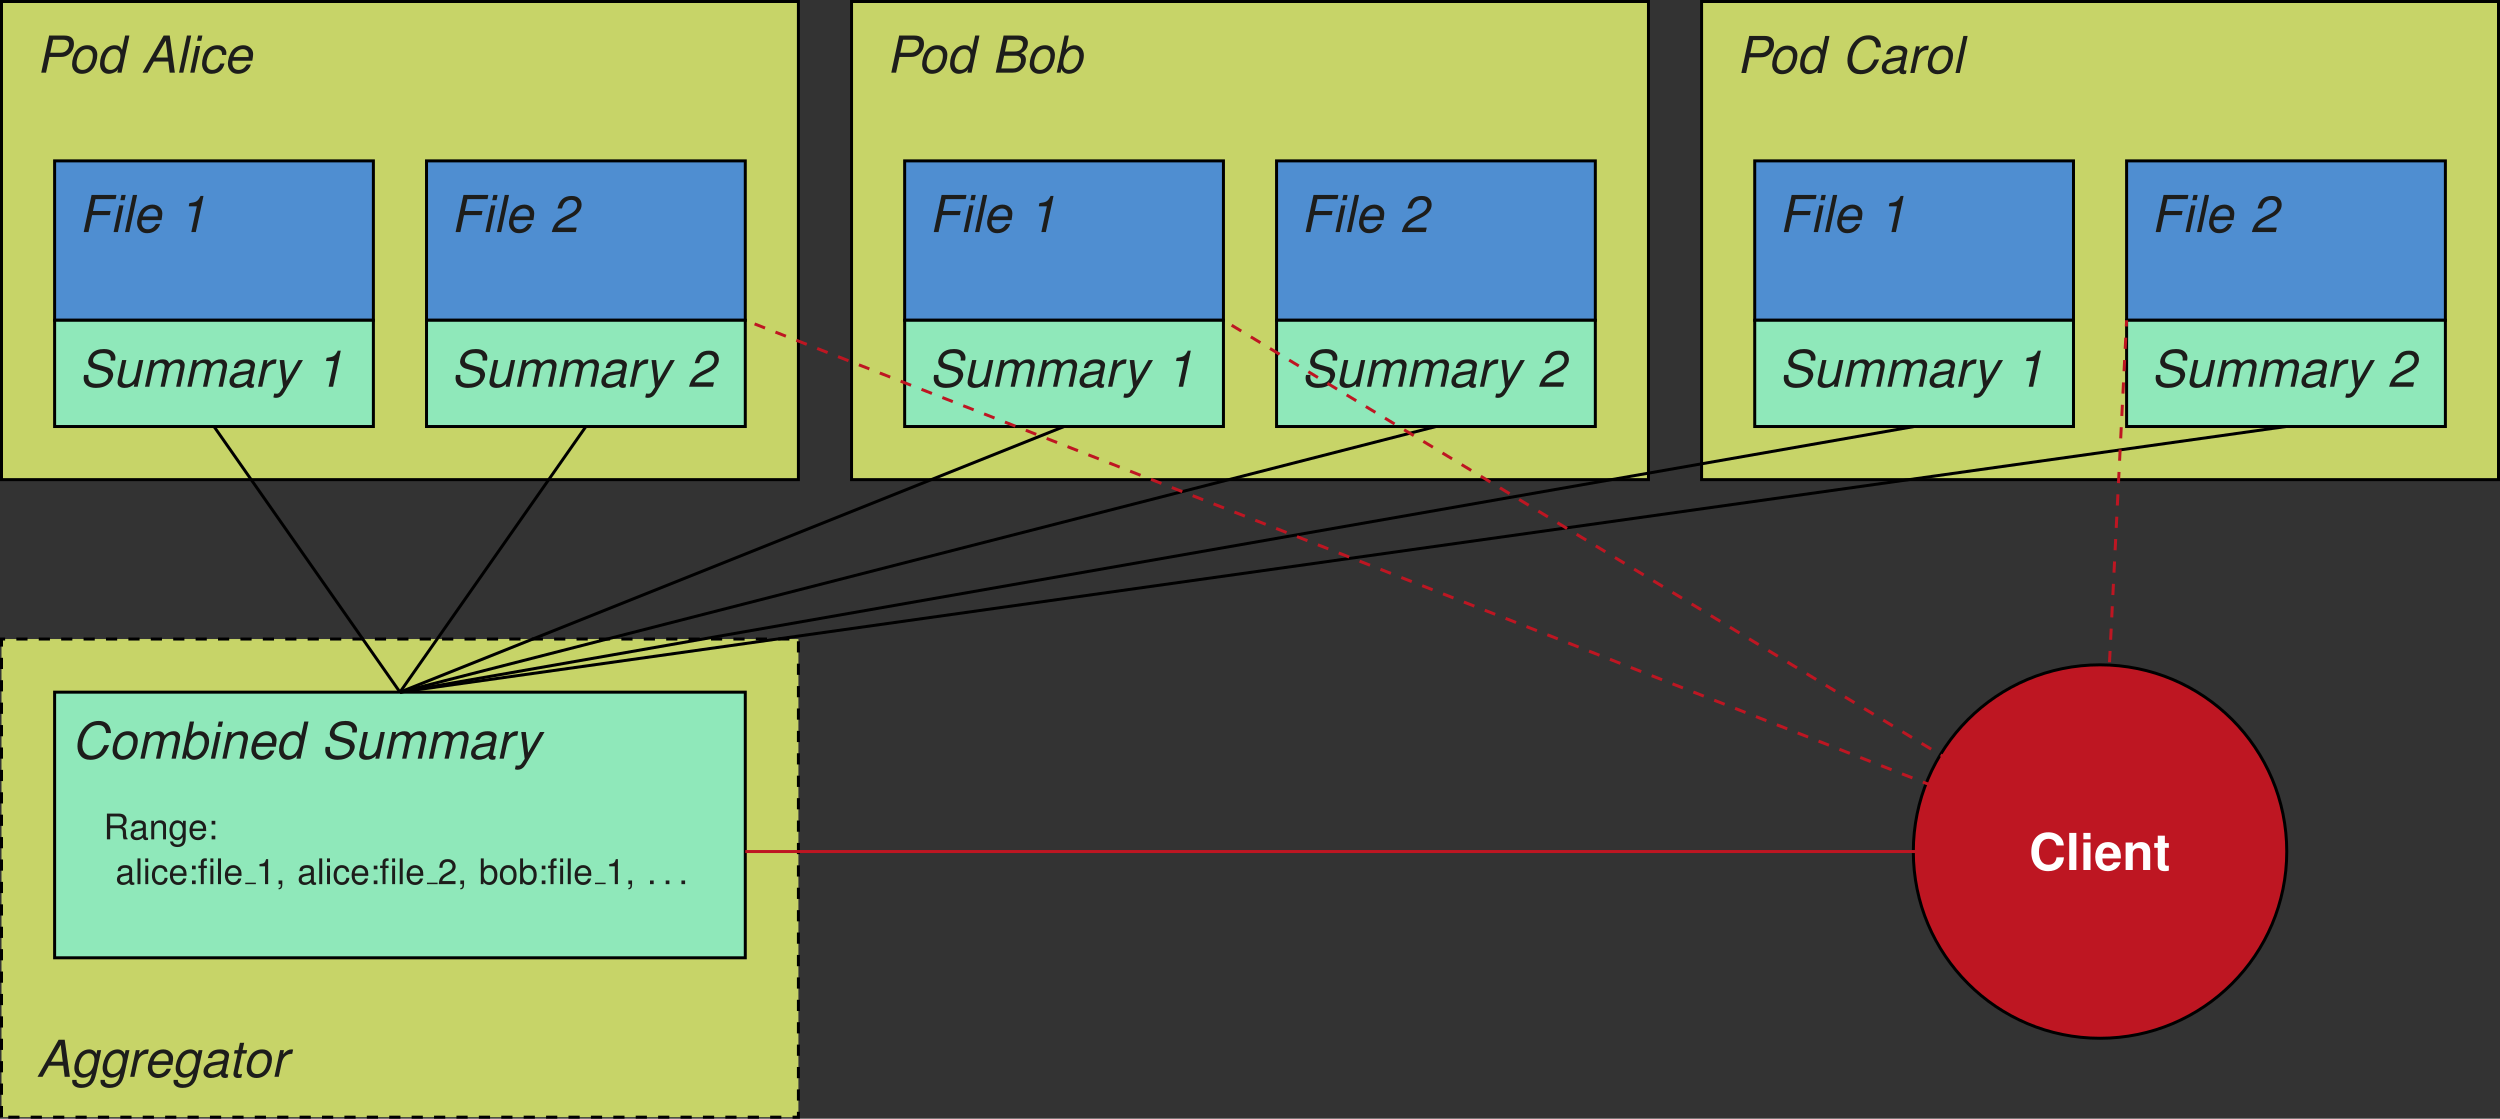 <?xml version='1.0'?>
<!-- This file was generated by dvisvgm 1.9.2 -->
<svg height='298.44pt' version='1.1' viewBox='-0.361 -15.31 666.948 298.44' width='666.948pt' xmlns='http://www.w3.org/2000/svg' xmlns:xlink='http://www.w3.org/1999/xlink'>
<rect x="-0.361" y="-15.31" width="666.948" height="298.44" fill="#333333" stroke="none"/>
<defs>
<path d='M9.26 -6.545C9.192 -7.4 9.016 -7.943 8.595 -8.5C7.834 -9.505 6.612 -10.061 5.132 -10.061C2.335 -10.061 0.597 -8.065 0.597 -4.861C0.597 -1.684 2.322 0.312 5.078 0.312C7.536 0.312 9.179 -1.113 9.301 -3.381H7.319C7.196 -2.118 6.395 -1.399 5.132 -1.399C3.557 -1.399 2.634 -2.675 2.634 -4.834C2.634 -7.02 3.598 -8.323 5.2 -8.323C5.906 -8.323 6.49 -8.079 6.87 -7.604C7.088 -7.332 7.196 -7.074 7.319 -6.545H9.26Z' id='g1-67'/>
<path d='M7.115 -3.069C7.128 -3.232 7.128 -3.299 7.128 -3.394C7.128 -4.128 7.02 -4.807 6.843 -5.323C6.354 -6.653 5.173 -7.454 3.693 -7.454C1.589 -7.454 0.299 -5.934 0.299 -3.476C0.299 -1.127 1.575 0.312 3.652 0.312C5.295 0.312 6.626 -0.625 7.047 -2.064H5.173C4.942 -1.48 4.413 -1.141 3.72 -1.141C3.177 -1.141 2.743 -1.371 2.471 -1.779C2.295 -2.05 2.227 -2.376 2.2 -3.069H7.115ZM2.227 -4.331C2.349 -5.445 2.824 -6.001 3.666 -6.001C4.141 -6.001 4.576 -5.771 4.847 -5.39C5.024 -5.119 5.105 -4.834 5.146 -4.331H2.227Z' id='g1-101'/>
<path d='M2.811 -7.332H0.91V0H2.811V-7.332ZM2.811 -9.898H0.91V-8.201H2.811V-9.898Z' id='g1-105'/>
<path d='M2.811 -9.898H0.91V0H2.811V-9.898Z' id='g1-108'/>
<path d='M0.855 -7.332V0H2.756V-4.399C2.756 -5.268 3.367 -5.839 4.291 -5.839C5.105 -5.839 5.513 -5.39 5.513 -4.521V0H7.414V-4.915C7.414 -6.531 6.517 -7.454 4.956 -7.454C3.965 -7.454 3.299 -7.088 2.756 -6.273V-7.332H0.855Z' id='g1-110'/>
<path d='M4.087 -7.183H3.028V-9.152H1.127V-7.183H0.19V-5.92H1.127V-1.412C1.127 -0.258 1.738 0.312 2.987 0.312C3.408 0.312 3.748 0.272 4.087 0.163V-1.168C3.897 -1.141 3.788 -1.127 3.652 -1.127C3.15 -1.127 3.028 -1.276 3.028 -1.928V-5.92H4.087V-7.183Z' id='g1-116'/>
<path d='M4.983 -6.857L3.517 0H4.712L6.762 -9.627H5.974C5.241 -8.16 4.956 -7.984 3.001 -7.712L2.824 -6.857H4.983Z' id='g3-49'/>
<path d='M7.115 -1.181H1.996C2.227 -1.847 2.974 -2.512 4.209 -3.123L5.73 -3.897C7.536 -4.807 8.418 -5.934 8.418 -7.291C8.418 -7.889 8.215 -8.459 7.848 -8.866C7.386 -9.382 6.735 -9.627 5.811 -9.627C3.72 -9.627 2.525 -8.581 1.996 -6.287H3.191C3.354 -6.898 3.517 -7.305 3.761 -7.644C4.182 -8.242 4.861 -8.581 5.648 -8.581C6.599 -8.581 7.223 -7.997 7.223 -7.128S6.572 -5.445 5.445 -4.874L4.033 -4.168C1.684 -2.919 1.059 -2.186 0.462 0H6.857L7.115 -1.181Z' id='g3-50'/>
<path d='M7.115 -2.974L7.481 0H8.866L7.495 -9.898H5.866L0.231 0H1.575L3.245 -2.974H7.115ZM6.979 -4.033H3.843L6.436 -8.554L6.979 -4.033Z' id='g3-65'/>
<path d='M1.073 0H5.553C6.667 0 7.522 -0.38 8.242 -1.181C8.826 -1.819 9.124 -2.621 9.124 -3.503C9.124 -4.331 8.758 -4.807 7.807 -5.214C8.989 -5.743 9.654 -6.721 9.654 -7.93C9.654 -8.445 9.505 -8.839 9.165 -9.206C8.703 -9.695 8.133 -9.898 7.196 -9.898H3.177L1.073 0ZM3.544 -5.635L4.223 -8.785H6.667C7.821 -8.785 8.35 -8.418 8.35 -7.617C8.35 -7.115 8.16 -6.612 7.834 -6.259C7.427 -5.825 6.884 -5.635 5.988 -5.635H3.544ZM2.58 -1.113L3.313 -4.521H6.382C7.319 -4.521 7.821 -4.087 7.821 -3.286C7.821 -2.77 7.658 -2.295 7.359 -1.887C6.938 -1.344 6.422 -1.113 5.662 -1.113H2.58Z' id='g3-66'/>
<path d='M10.455 -6.83C10.414 -7.631 10.278 -8.147 10.021 -8.608C9.464 -9.559 8.5 -10.061 7.223 -10.061C5.635 -10.061 4.318 -9.423 3.259 -8.147C2.186 -6.857 1.521 -4.983 1.521 -3.286C1.521 -2.335 1.792 -1.48 2.295 -0.842C2.919 -0.054 3.775 0.312 4.983 0.312C6.422 0.312 7.672 -0.217 8.554 -1.181C9.084 -1.765 9.518 -2.512 9.98 -3.612H8.649C8.31 -2.838 8.092 -2.43 7.848 -2.105C7.278 -1.29 6.246 -0.788 5.173 -0.788C3.761 -0.788 2.824 -1.887 2.824 -3.53C2.824 -4.766 3.232 -6.124 3.924 -7.156C4.752 -8.378 5.743 -8.961 6.993 -8.961C8.364 -8.961 9.043 -8.296 9.152 -6.83H10.455Z' id='g3-67'/>
<path d='M3.462 -4.508H8.174L8.405 -5.621H3.693L4.372 -8.785H9.735L9.966 -9.898H3.327L1.222 0H2.498L3.462 -4.508Z' id='g3-70'/>
<path d='M3.408 -4.196H6.504C7.359 -4.196 7.997 -4.413 8.608 -4.902C9.464 -5.581 9.953 -6.612 9.953 -7.712C9.953 -9.152 9.097 -9.898 7.441 -9.898H3.34L1.236 0H2.512L3.408 -4.196ZM3.639 -5.309L4.386 -8.785H7.02C8.079 -8.785 8.649 -8.323 8.649 -7.468C8.649 -6.993 8.486 -6.545 8.174 -6.137C7.726 -5.567 7.142 -5.309 6.273 -5.309H3.639Z' id='g3-80'/>
<path d='M9.586 -6.993C9.667 -7.373 9.695 -7.549 9.695 -7.753C9.695 -8.337 9.409 -8.961 8.961 -9.355C8.405 -9.844 7.685 -10.061 6.626 -10.061C5.228 -10.061 4.128 -9.667 3.394 -8.907C2.838 -8.337 2.417 -7.373 2.417 -6.68C2.417 -5.825 3.014 -5.105 3.924 -4.847L6.246 -4.196C7.332 -3.883 7.78 -3.49 7.78 -2.838C7.78 -2.417 7.522 -1.901 7.142 -1.548C6.585 -1.046 5.784 -0.788 4.698 -0.788C3.164 -0.788 2.458 -1.358 2.458 -2.593C2.458 -2.77 2.471 -2.892 2.512 -3.15H1.331C1.236 -2.797 1.208 -2.58 1.208 -2.295C1.208 -0.665 2.43 0.312 4.481 0.312C5.906 0.312 7.101 -0.081 7.902 -0.828C8.595 -1.466 9.084 -2.458 9.084 -3.218C9.084 -3.571 8.961 -3.951 8.758 -4.277C8.459 -4.752 8.065 -5.024 7.427 -5.2L5.092 -5.866C4.046 -6.164 3.72 -6.436 3.72 -7.033C3.72 -7.509 3.924 -7.93 4.318 -8.296C4.82 -8.744 5.485 -8.961 6.382 -8.961C7.142 -8.961 7.712 -8.812 8.011 -8.541C8.269 -8.31 8.445 -7.875 8.445 -7.481C8.445 -7.359 8.432 -7.264 8.391 -6.993H9.586Z' id='g3-83'/>
<path d='M7.495 -0.692C7.373 -0.665 7.319 -0.665 7.264 -0.665C6.911 -0.665 6.748 -0.788 6.748 -1.059C6.748 -1.113 6.748 -1.154 6.762 -1.195L7.631 -5.282C7.712 -5.648 7.712 -5.648 7.712 -5.784C7.712 -6.707 6.775 -7.319 5.35 -7.319C3.462 -7.319 2.308 -6.517 2.05 -5.01H3.191C3.313 -5.39 3.408 -5.581 3.598 -5.771C3.897 -6.069 4.467 -6.273 5.051 -6.273C5.866 -6.273 6.49 -5.906 6.49 -5.404C6.49 -5.35 6.477 -5.255 6.463 -5.146L6.422 -4.902C6.3 -4.345 6.042 -4.196 5.051 -4.101C3.232 -3.938 2.661 -3.802 1.996 -3.381C1.29 -2.933 0.883 -2.213 0.883 -1.426C0.883 -0.339 1.616 0.312 2.838 0.312C3.313 0.312 3.883 0.217 4.372 0.041C4.807 -0.109 5.01 -0.244 5.567 -0.733V-0.638V-0.584C5.567 -0.027 5.947 0.312 6.599 0.312C6.748 0.312 6.789 0.312 7.128 0.231C7.156 0.217 7.237 0.204 7.319 0.19L7.495 -0.692ZM5.852 -2.227C5.676 -1.385 4.481 -0.665 3.286 -0.665C2.512 -0.665 2.077 -0.991 2.077 -1.561C2.077 -2.01 2.335 -2.458 2.743 -2.702C3.069 -2.906 3.476 -3.014 4.141 -3.109C5.418 -3.286 5.526 -3.299 6.124 -3.503L5.852 -2.227Z' id='g3-97'/>
<path d='M2.838 -9.898L0.733 0H1.752L1.982 -1.059C2.159 -0.638 2.281 -0.448 2.485 -0.244C2.838 0.109 3.394 0.312 3.992 0.312C4.902 0.312 5.866 -0.109 6.477 -0.747C7.386 -1.711 7.984 -3.259 7.984 -4.657C7.984 -6.178 6.952 -7.319 5.581 -7.319C5.037 -7.319 4.426 -7.156 4.019 -6.911C3.788 -6.762 3.612 -6.612 3.191 -6.164L3.978 -9.898H2.838ZM5.2 -6.273C6.192 -6.273 6.789 -5.567 6.789 -4.399C6.789 -3.625 6.558 -2.756 6.164 -2.105C5.608 -1.181 4.902 -0.733 4.019 -0.733C3.096 -0.733 2.512 -1.412 2.512 -2.485C2.512 -3.327 2.756 -4.25 3.136 -4.902C3.666 -5.798 4.386 -6.273 5.2 -6.273Z' id='g3-98'/>
<path d='M7.481 -4.725L7.495 -4.929C7.509 -5.132 7.522 -5.282 7.522 -5.323C7.522 -5.771 7.278 -6.314 6.925 -6.68C6.504 -7.115 5.947 -7.319 5.173 -7.319C3.951 -7.319 2.851 -6.803 2.132 -5.866C1.494 -5.037 1.032 -3.557 1.032 -2.308C1.032 -1.67 1.249 -1.005 1.629 -0.53C2.091 0.054 2.702 0.312 3.571 0.312C4.684 0.312 5.621 -0.081 6.246 -0.815C6.599 -1.222 6.816 -1.684 7.033 -2.444H5.893C5.485 -1.331 4.739 -0.733 3.761 -0.733C2.824 -0.733 2.227 -1.399 2.227 -2.458C2.227 -3.327 2.512 -4.359 2.96 -5.065C3.462 -5.866 4.141 -6.273 4.97 -6.273C5.825 -6.273 6.354 -5.798 6.354 -5.024C6.354 -4.942 6.354 -4.847 6.341 -4.725H7.481Z' id='g3-99'/>
<path d='M8.826 -9.898H7.685L6.87 -6.083C6.436 -6.965 5.893 -7.319 4.929 -7.319C2.675 -7.319 0.991 -5.173 0.991 -2.308C0.991 -0.72 1.901 0.312 3.313 0.312C3.897 0.312 4.521 0.122 5.065 -0.204C5.472 -0.448 5.648 -0.652 5.839 -1.032L5.621 0H6.721L8.826 -9.898ZM4.82 -6.273C5.825 -6.273 6.422 -5.594 6.422 -4.44C6.422 -3.639 6.205 -2.811 5.798 -2.105C5.268 -1.195 4.603 -0.733 3.775 -0.733C2.77 -0.733 2.186 -1.412 2.186 -2.58C2.186 -3.34 2.417 -4.209 2.783 -4.902C3.299 -5.839 3.951 -6.273 4.82 -6.273Z' id='g3-100'/>
<path d='M7.644 -3.177L7.685 -3.408C7.807 -4.06 7.875 -4.63 7.875 -4.997C7.875 -6.3 6.748 -7.319 5.282 -7.319C4.101 -7.319 2.96 -6.762 2.281 -5.852C1.643 -4.997 1.141 -3.449 1.141 -2.349C1.141 -1.616 1.453 -0.869 1.982 -0.367C2.458 0.095 3.055 0.312 3.829 0.312C5.458 0.312 6.857 -0.692 7.278 -2.159H6.137C5.648 -1.222 4.929 -0.733 4.019 -0.733C2.946 -0.733 2.335 -1.399 2.335 -2.553C2.335 -2.838 2.349 -2.974 2.403 -3.177H7.644ZM2.648 -4.155C3.001 -5.404 4.005 -6.273 5.105 -6.273C6.069 -6.273 6.68 -5.621 6.68 -4.603C6.68 -4.467 6.667 -4.372 6.64 -4.155H2.648Z' id='g3-101'/>
<path d='M7.128 -7.115L6.898 -6.056C6.694 -6.504 6.558 -6.694 6.259 -6.911C5.906 -7.169 5.472 -7.319 5.01 -7.319C3.965 -7.319 2.906 -6.803 2.24 -5.961C1.521 -5.065 1.005 -3.53 1.005 -2.281C1.005 -0.801 1.969 0.231 3.354 0.231C4.209 0.231 5.01 -0.136 5.689 -0.855L5.635 -0.597C5.241 1.249 4.508 1.982 3.069 1.982C2.145 1.982 1.602 1.616 1.602 1.005V0.923V0.815H0.462L0.448 0.991C0.434 1.1 0.434 1.181 0.434 1.236C0.434 2.281 1.385 2.96 2.838 2.96C3.91 2.96 4.874 2.634 5.485 2.05C6.164 1.399 6.531 0.57 6.898 -1.154L8.16 -7.115H7.128ZM4.929 -6.273C5.798 -6.273 6.368 -5.621 6.368 -4.603C6.368 -3.761 6.124 -2.756 5.743 -2.091C5.295 -1.263 4.494 -0.747 3.68 -0.747C2.77 -0.747 2.2 -1.426 2.2 -2.498C2.2 -3.313 2.43 -4.182 2.824 -4.888C3.313 -5.771 4.073 -6.273 4.929 -6.273Z' id='g3-103'/>
<path d='M3.544 -7.115H2.403L0.896 0H2.037L3.544 -7.115ZM4.141 -9.898H3.001L2.702 -8.5H3.843L4.141 -9.898Z' id='g3-105'/>
<path d='M4.168 -9.898H3.028L0.923 0H2.064L4.168 -9.898Z' id='g3-108'/>
<path d='M2.471 -7.115L0.964 0H2.105L3.055 -4.467C3.272 -5.499 4.196 -6.341 5.105 -6.341C5.771 -6.341 6.219 -5.961 6.219 -5.404C6.219 -5.255 6.205 -5.078 6.164 -4.902L5.119 0H6.259L7.21 -4.467C7.427 -5.526 8.364 -6.341 9.342 -6.341C9.98 -6.341 10.373 -5.947 10.373 -5.295C10.373 -5.092 10.373 -5.092 10.251 -4.63L9.274 0H10.414L11.487 -5.065C11.528 -5.214 11.568 -5.662 11.568 -5.811C11.568 -6.164 11.405 -6.545 11.134 -6.857C10.835 -7.183 10.469 -7.319 9.844 -7.319C8.961 -7.319 8.187 -6.965 7.386 -6.192C7.169 -6.952 6.64 -7.319 5.743 -7.319C4.82 -7.319 4.196 -7.047 3.327 -6.232L3.503 -7.115H2.471Z' id='g3-109'/>
<path d='M2.458 -7.115L0.95 0H2.091L2.919 -3.924C3.245 -5.418 4.196 -6.341 5.418 -6.341C6.096 -6.341 6.599 -5.866 6.599 -5.241C6.599 -5.16 6.572 -4.956 6.517 -4.739L5.513 0H6.653L7.739 -5.105C7.78 -5.282 7.794 -5.445 7.794 -5.621C7.794 -6.653 7.074 -7.319 5.947 -7.319C4.915 -7.319 4.019 -6.952 3.313 -6.232L3.49 -7.115H2.458Z' id='g3-110'/>
<path d='M5.214 -7.319C3.951 -7.319 2.838 -6.748 2.145 -5.743C1.534 -4.874 1.086 -3.381 1.086 -2.227C1.086 -0.72 2.132 0.312 3.652 0.312C4.956 0.312 5.988 -0.217 6.748 -1.263C7.373 -2.118 7.821 -3.598 7.821 -4.779C7.821 -5.499 7.549 -6.192 7.074 -6.653C6.612 -7.101 6.001 -7.319 5.214 -7.319ZM5.037 -6.273C6.042 -6.273 6.626 -5.621 6.626 -4.521C6.626 -3.72 6.395 -2.838 6.029 -2.159C5.513 -1.222 4.779 -0.733 3.843 -0.733C2.879 -0.733 2.281 -1.412 2.281 -2.498C2.281 -3.272 2.512 -4.168 2.879 -4.847C3.381 -5.771 4.141 -6.273 5.037 -6.273Z' id='g3-111'/>
<path d='M2.444 -7.115L0.937 0H2.077L2.865 -3.693C3.218 -5.35 4.182 -6.178 5.676 -6.124L5.92 -7.278C5.743 -7.305 5.635 -7.319 5.485 -7.319C4.698 -7.319 4.087 -6.965 3.245 -6.001L3.476 -7.115H2.444Z' id='g3-114'/>
<path d='M4.97 -7.115H3.761L4.182 -9.07H3.041L2.621 -7.115H1.657L1.466 -6.205H2.43L1.358 -1.181C1.331 -1.046 1.317 -0.896 1.317 -0.76C1.317 -0.095 1.779 0.312 2.525 0.312C2.797 0.312 3.218 0.272 3.408 0.217L3.625 -0.774C3.204 -0.679 3.136 -0.665 2.974 -0.665C2.675 -0.665 2.485 -0.815 2.485 -1.032C2.485 -1.073 2.498 -1.141 2.512 -1.222L3.571 -6.205H4.779L4.97 -7.115Z' id='g3-116'/>
<path d='M6.558 0L8.065 -7.115H6.925L6.069 -3.082C5.757 -1.616 4.793 -0.665 3.639 -0.665C2.906 -0.665 2.43 -1.073 2.43 -1.711C2.43 -1.819 2.444 -1.942 2.471 -2.077L3.544 -7.115H2.403L1.236 -1.629C1.208 -1.494 1.195 -1.344 1.195 -1.168C1.195 -0.244 1.901 0.312 3.069 0.312C4.128 0.312 4.902 -0.014 5.689 -0.774L5.526 0H6.558Z' id='g3-117'/>
<path d='M6.803 -7.115L3.639 -1.589L3.014 -7.115H1.792L2.716 0.054L2.01 1.154C1.643 1.724 1.426 1.86 0.923 1.86C0.788 1.86 0.692 1.847 0.326 1.806L0.109 2.824C0.353 2.933 0.516 2.96 0.774 2.96C1.738 2.96 2.43 2.498 3.014 1.494L8.011 -7.115H6.803Z' id='g3-121'/>
<path d='M2.376 -4.941H1.556V-5.714C1.556 -6.044 1.744 -6.214 2.103 -6.214C2.169 -6.214 2.197 -6.214 2.376 -6.204V-6.855C2.197 -6.893 2.093 -6.902 1.933 -6.902C1.207 -6.902 0.773 -6.487 0.773 -5.78V-4.941H0.113V-4.3H0.773V0H1.556V-4.3H2.376V-4.941ZM4.111 -4.941H3.328V0H4.111V-4.941ZM4.111 -6.874H3.328V-5.884H4.111V-6.874Z' id='g5-2'/>
<path d='M0.82 -0.981V0H1.386V0.17C1.386 0.82 1.264 1.009 0.82 1.028V1.386C1.48 1.386 1.81 0.962 1.81 0.151V-0.981H0.82Z' id='g5-44'/>
<path d='M1.801 -0.981H0.82V0H1.801V-0.981Z' id='g5-46'/>
<path d='M2.442 -4.762V0H3.272V-6.685H2.725C2.433 -5.657 2.244 -5.516 0.962 -5.356V-4.762H2.442Z' id='g5-49'/>
<path d='M4.771 -0.82H1.254C1.339 -1.367 1.641 -1.716 2.461 -2.197L3.404 -2.706C4.337 -3.215 4.818 -3.904 4.818 -4.724C4.818 -5.28 4.592 -5.799 4.196 -6.157S3.31 -6.685 2.678 -6.685C1.829 -6.685 1.198 -6.384 0.83 -5.818C0.594 -5.459 0.49 -5.045 0.471 -4.366H1.301C1.33 -4.818 1.386 -5.092 1.499 -5.309C1.716 -5.714 2.15 -5.959 2.65 -5.959C3.404 -5.959 3.97 -5.422 3.97 -4.705C3.97 -4.177 3.659 -3.724 3.064 -3.385L2.197 -2.895C0.801 -2.103 0.396 -1.471 0.321 0H4.771V-0.82Z' id='g5-50'/>
<path d='M2.018 -0.981H1.037V0H2.018V-0.981ZM2.018 -4.941H1.037V-3.96H2.018V-4.941Z' id='g5-58'/>
<path d='M1.754 -2.961H4.017C4.799 -2.961 5.148 -2.584 5.148 -1.735L5.139 -1.122C5.139 -0.698 5.214 -0.283 5.337 0H6.402V-0.217C6.072 -0.443 6.006 -0.688 5.987 -1.603C5.978 -2.734 5.799 -3.074 5.054 -3.394C5.827 -3.772 6.138 -4.253 6.138 -5.035C6.138 -6.223 5.393 -6.874 4.045 -6.874H0.877V0H1.754V-2.961ZM1.754 -3.734V-6.101H3.875C4.366 -6.101 4.649 -6.025 4.865 -5.837C5.101 -5.639 5.224 -5.327 5.224 -4.913C5.224 -4.102 4.809 -3.734 3.875 -3.734H1.754Z' id='g5-82'/>
<path d='M5.045 -0.462C4.96 -0.443 4.922 -0.443 4.875 -0.443C4.601 -0.443 4.451 -0.585 4.451 -0.83V-3.734C4.451 -4.611 3.809 -5.082 2.593 -5.082C1.876 -5.082 1.282 -4.875 0.952 -4.507C0.726 -4.253 0.632 -3.97 0.613 -3.479H1.405C1.471 -4.083 1.829 -4.356 2.565 -4.356C3.272 -4.356 3.668 -4.092 3.668 -3.621V-3.413C3.668 -3.083 3.47 -2.942 2.848 -2.866C1.735 -2.725 1.565 -2.687 1.264 -2.565C0.688 -2.329 0.396 -1.886 0.396 -1.245C0.396 -0.349 1.018 0.217 2.018 0.217C2.64 0.217 3.14 0 3.696 -0.509C3.753 -0.009 3.998 0.217 4.507 0.217C4.667 0.217 4.79 0.198 5.045 0.132V-0.462ZM3.668 -1.556C3.668 -1.292 3.592 -1.131 3.357 -0.915C3.036 -0.622 2.65 -0.471 2.188 -0.471C1.575 -0.471 1.216 -0.764 1.216 -1.264C1.216 -1.782 1.565 -2.046 2.404 -2.169C3.234 -2.282 3.404 -2.32 3.668 -2.442V-1.556Z' id='g5-97'/>
<path d='M0.509 -6.874V0H1.216V-0.632C1.594 -0.057 2.093 0.217 2.782 0.217C4.083 0.217 4.931 -0.849 4.931 -2.489C4.931 -4.092 4.121 -5.082 2.819 -5.082C2.14 -5.082 1.66 -4.828 1.292 -4.271V-6.874H0.509ZM2.668 -4.347C3.545 -4.347 4.111 -3.583 4.111 -2.404C4.111 -1.282 3.526 -0.519 2.668 -0.519C1.839 -0.519 1.292 -1.273 1.292 -2.433S1.839 -4.347 2.668 -4.347Z' id='g5-98'/>
<path d='M4.441 -3.281C4.403 -3.762 4.3 -4.073 4.111 -4.347C3.772 -4.809 3.178 -5.082 2.489 -5.082C1.16 -5.082 0.292 -4.026 0.292 -2.386C0.292 -0.792 1.141 0.217 2.48 0.217C3.659 0.217 4.403 -0.49 4.498 -1.697H3.706C3.574 -0.905 3.168 -0.509 2.499 -0.509C1.631 -0.509 1.113 -1.216 1.113 -2.386C1.113 -3.621 1.622 -4.356 2.48 -4.356C3.14 -4.356 3.555 -3.97 3.649 -3.281H4.441Z' id='g5-99'/>
<path d='M4.837 -2.206C4.837 -2.961 4.781 -3.413 4.639 -3.781C4.319 -4.592 3.564 -5.082 2.64 -5.082C1.264 -5.082 0.377 -4.026 0.377 -2.404S1.235 0.217 2.621 0.217C3.753 0.217 4.535 -0.424 4.733 -1.499H3.941C3.724 -0.849 3.281 -0.509 2.65 -0.509C2.15 -0.509 1.726 -0.735 1.462 -1.15C1.273 -1.433 1.207 -1.716 1.198 -2.206H4.837ZM1.216 -2.848C1.282 -3.762 1.839 -4.356 2.631 -4.356C3.404 -4.356 3.998 -3.715 3.998 -2.904C3.998 -2.885 3.998 -2.866 3.989 -2.848H1.216Z' id='g5-101'/>
<path d='M3.885 -4.941V-4.224C3.489 -4.809 3.008 -5.082 2.376 -5.082C1.122 -5.082 0.273 -3.989 0.273 -2.386C0.273 -1.575 0.49 -0.915 0.896 -0.443C1.264 -0.028 1.792 0.217 2.31 0.217C2.932 0.217 3.366 -0.047 3.809 -0.669V-0.415C3.809 0.255 3.724 0.66 3.526 0.933C3.319 1.226 2.914 1.396 2.433 1.396C2.074 1.396 1.754 1.301 1.537 1.131C1.358 0.99 1.282 0.858 1.235 0.566H0.434C0.519 1.499 1.245 2.056 2.404 2.056C3.14 2.056 3.772 1.82 4.092 1.424C4.469 0.971 4.611 0.349 4.611 -0.811V-4.941H3.885ZM2.461 -4.356C3.31 -4.356 3.809 -3.64 3.809 -2.404C3.809 -1.226 3.3 -0.509 2.47 -0.509C1.612 -0.509 1.094 -1.235 1.094 -2.433C1.094 -3.621 1.622 -4.356 2.461 -4.356Z' id='g5-103'/>
<path d='M1.414 -4.941H0.632V0H1.414V-4.941ZM1.414 -6.874H0.622V-5.884H1.414V-6.874Z' id='g5-105'/>
<path d='M1.433 -6.874H0.641V0H1.433V-6.874Z' id='g5-108'/>
<path d='M0.66 -4.941V0H1.452V-2.725C1.452 -3.734 1.98 -4.394 2.791 -4.394C3.413 -4.394 3.809 -4.017 3.809 -3.423V0H4.592V-3.734C4.592 -4.554 3.979 -5.082 3.027 -5.082C2.291 -5.082 1.82 -4.799 1.386 -4.111V-4.941H0.66Z' id='g5-110'/>
<path d='M2.565 -5.082C1.179 -5.082 0.339 -4.092 0.339 -2.433S1.169 0.217 2.574 0.217C3.96 0.217 4.809 -0.773 4.809 -2.395C4.809 -4.102 3.989 -5.082 2.565 -5.082ZM2.574 -4.356C3.46 -4.356 3.989 -3.63 3.989 -2.404C3.989 -1.245 3.442 -0.509 2.574 -0.509C1.697 -0.509 1.16 -1.235 1.16 -2.433C1.16 -3.621 1.697 -4.356 2.574 -4.356Z' id='g5-111'/>
</defs>
<g id='page1'>
<path d='M0.039 112.648V-14.91H212.637V112.648ZM212.637 -14.91' fill='#c7d468'/>
<path d='M0.039 112.648V-14.91H212.637V112.648ZM212.637 -14.91' fill='none' stroke='#000000' stroke-miterlimit='10.037' stroke-width='0.8'/>
<g fill='#1d1d1b' transform='matrix(1 0 0 1 165.278 -136.923)'>
<use x='-155.87' xlink:href='#g3-80' y='140.997'/>
<use x='-147.495' xlink:href='#g3-111' y='140.997'/>
<use x='-139.946' xlink:href='#g3-100' y='140.997'/>
<use x='-127.854' xlink:href='#g3-65' y='140.997'/>
<use x='-118.798' xlink:href='#g3-108' y='140.997'/>
<use x='-115.784' xlink:href='#g3-105' y='140.997'/>
<use x='-112.769' xlink:href='#g3-99' y='140.997'/>
<use x='-105.98' xlink:href='#g3-101' y='140.997'/>
</g>
<path d='M14.211 70.129V27.609H99.25V70.129ZM99.25 27.609' fill='#4f8ed1'/>
<path d='M14.211 70.129V27.609H99.25V70.129ZM99.25 27.609' fill='none' stroke='#000000' stroke-miterlimit='10.037' stroke-width='0.8'/>
<g fill='#1d1d1b' transform='matrix(1 0 0 1 176.617 -94.403)'>
<use x='-155.87' xlink:href='#g3-70' y='140.997'/>
<use x='-147.574' xlink:href='#g3-105' y='140.997'/>
<use x='-144.56' xlink:href='#g3-108' y='140.997'/>
<use x='-141.545' xlink:href='#g3-101' y='140.997'/>
<use x='-129.454' xlink:href='#g3-49' y='140.997'/>
</g>
<path d='M14.211 98.477V70.129H99.25V98.477ZM99.25 70.129' fill='#8fe8ba'/>
<path d='M14.211 98.477V70.129H99.25V98.477ZM99.25 70.129' fill='none' stroke='#000000' stroke-miterlimit='10.037' stroke-width='0.8'/>
<g fill='#1d1d1b' transform='matrix(1 0 0 1 176.617 -53.13)'>
<use x='-155.87' xlink:href='#g3-83' y='140.997'/>
<use x='-146.814' xlink:href='#g3-117' y='140.997'/>
<use x='-139.264' xlink:href='#g3-109' y='140.997'/>
<use x='-127.954' xlink:href='#g3-109' y='140.997'/>
<use x='-116.644' xlink:href='#g3-97' y='140.997'/>
<use x='-109.094' xlink:href='#g3-114' y='140.997'/>
<use x='-104.164' xlink:href='#g3-121' y='140.997'/>
<use x='-92.833' xlink:href='#g3-49' y='140.997'/>
</g>
<path d='M113.426 70.129V27.609H198.465V70.129ZM198.465 27.609' fill='#4f8ed1'/>
<path d='M113.426 70.129V27.609H198.465V70.129ZM198.465 27.609' fill='none' stroke='#000000' stroke-miterlimit='10.037' stroke-width='0.8'/>
<g fill='#1d1d1b' transform='matrix(1 0 0 1 275.83 -94.403)'>
<use x='-155.87' xlink:href='#g3-70' y='140.997'/>
<use x='-147.574' xlink:href='#g3-105' y='140.997'/>
<use x='-144.56' xlink:href='#g3-108' y='140.997'/>
<use x='-141.545' xlink:href='#g3-101' y='140.997'/>
<use x='-129.454' xlink:href='#g3-50' y='140.997'/>
</g>
<path d='M113.426 98.477V70.129H198.465V98.477ZM198.465 70.129' fill='#8fe8ba'/>
<path d='M113.426 98.477V70.129H198.465V98.477ZM198.465 70.129' fill='none' stroke='#000000' stroke-miterlimit='10.037' stroke-width='0.8'/>
<g fill='#1d1d1b' transform='matrix(1 0 0 1 275.83 -53.13)'>
<use x='-155.87' xlink:href='#g3-83' y='140.997'/>
<use x='-146.814' xlink:href='#g3-117' y='140.997'/>
<use x='-139.264' xlink:href='#g3-109' y='140.997'/>
<use x='-127.954' xlink:href='#g3-109' y='140.997'/>
<use x='-116.644' xlink:href='#g3-97' y='140.997'/>
<use x='-109.094' xlink:href='#g3-114' y='140.997'/>
<use x='-104.164' xlink:href='#g3-121' y='140.997'/>
<use x='-92.833' xlink:href='#g3-50' y='140.997'/>
</g>
<path d='M226.812 112.648V-14.91H439.414V112.648ZM439.414 -14.91' fill='#c7d468'/>
<path d='M226.812 112.648V-14.91H439.414V112.648ZM439.414 -14.91' fill='none' stroke='#000000' stroke-miterlimit='10.037' stroke-width='0.8'/>
<g fill='#1d1d1b' transform='matrix(1 0 0 1 392.053 -136.923)'>
<use x='-155.87' xlink:href='#g3-80' y='140.997'/>
<use x='-147.495' xlink:href='#g3-111' y='140.997'/>
<use x='-139.946' xlink:href='#g3-100' y='140.997'/>
<use x='-127.854' xlink:href='#g3-66' y='140.997'/>
<use x='-118.798' xlink:href='#g3-111' y='140.997'/>
<use x='-111.249' xlink:href='#g3-98' y='140.997'/>
</g>
<path d='M240.984 70.129V27.609H326.027V70.129ZM326.027 27.609' fill='#4f8ed1'/>
<path d='M240.984 70.129V27.609H326.027V70.129ZM326.027 27.609' fill='none' stroke='#000000' stroke-miterlimit='10.037' stroke-width='0.8'/>
<g fill='#1d1d1b' transform='matrix(1 0 0 1 403.391 -94.403)'>
<use x='-155.87' xlink:href='#g3-70' y='140.997'/>
<use x='-147.574' xlink:href='#g3-105' y='140.997'/>
<use x='-144.56' xlink:href='#g3-108' y='140.997'/>
<use x='-141.545' xlink:href='#g3-101' y='140.997'/>
<use x='-129.454' xlink:href='#g3-49' y='140.997'/>
</g>
<path d='M240.984 98.477V70.129H326.027V98.477ZM326.027 70.129' fill='#8fe8ba'/>
<path d='M240.984 98.477V70.129H326.027V98.477ZM326.027 70.129' fill='none' stroke='#000000' stroke-miterlimit='10.037' stroke-width='0.8'/>
<g fill='#1d1d1b' transform='matrix(1 0 0 1 403.391 -53.13)'>
<use x='-155.87' xlink:href='#g3-83' y='140.997'/>
<use x='-146.814' xlink:href='#g3-117' y='140.997'/>
<use x='-139.264' xlink:href='#g3-109' y='140.997'/>
<use x='-127.954' xlink:href='#g3-109' y='140.997'/>
<use x='-116.644' xlink:href='#g3-97' y='140.997'/>
<use x='-109.094' xlink:href='#g3-114' y='140.997'/>
<use x='-104.164' xlink:href='#g3-121' y='140.997'/>
<use x='-92.833' xlink:href='#g3-49' y='140.997'/>
</g>
<path d='M340.199 70.129V27.609H425.238V70.129ZM425.238 27.609' fill='#4f8ed1'/>
<path d='M340.199 70.129V27.609H425.238V70.129ZM425.238 27.609' fill='none' stroke='#000000' stroke-miterlimit='10.037' stroke-width='0.8'/>
<g fill='#1d1d1b' transform='matrix(1 0 0 1 502.605 -94.403)'>
<use x='-155.87' xlink:href='#g3-70' y='140.997'/>
<use x='-147.574' xlink:href='#g3-105' y='140.997'/>
<use x='-144.56' xlink:href='#g3-108' y='140.997'/>
<use x='-141.545' xlink:href='#g3-101' y='140.997'/>
<use x='-129.454' xlink:href='#g3-50' y='140.997'/>
</g>
<path d='M340.199 98.477V70.129H425.238V98.477ZM425.238 70.129' fill='#8fe8ba'/>
<path d='M340.199 98.477V70.129H425.238V98.477ZM425.238 70.129' fill='none' stroke='#000000' stroke-miterlimit='10.037' stroke-width='0.8'/>
<g fill='#1d1d1b' transform='matrix(1 0 0 1 502.605 -53.13)'>
<use x='-155.87' xlink:href='#g3-83' y='140.997'/>
<use x='-146.814' xlink:href='#g3-117' y='140.997'/>
<use x='-139.264' xlink:href='#g3-109' y='140.997'/>
<use x='-127.954' xlink:href='#g3-109' y='140.997'/>
<use x='-116.644' xlink:href='#g3-97' y='140.997'/>
<use x='-109.094' xlink:href='#g3-114' y='140.997'/>
<use x='-104.164' xlink:href='#g3-121' y='140.997'/>
<use x='-92.833' xlink:href='#g3-50' y='140.997'/>
</g>
<path d='M453.586 112.648V-14.91H666.187V112.648ZM666.187 -14.91' fill='#c7d468'/>
<path d='M453.586 112.648V-14.91H666.187V112.648ZM666.187 -14.91' fill='none' stroke='#000000' stroke-miterlimit='10.037' stroke-width='0.8'/>
<g fill='#1d1d1b' transform='matrix(1 0 0 1 618.827 -136.824)'>
<use x='-155.87' xlink:href='#g3-80' y='140.997'/>
<use x='-147.495' xlink:href='#g3-111' y='140.997'/>
<use x='-139.946' xlink:href='#g3-100' y='140.997'/>
<use x='-127.854' xlink:href='#g3-67' y='140.997'/>
<use x='-118.051' xlink:href='#g3-97' y='140.997'/>
<use x='-110.502' xlink:href='#g3-114' y='140.997'/>
<use x='-105.98' xlink:href='#g3-111' y='140.997'/>
<use x='-98.431' xlink:href='#g3-108' y='140.997'/>
</g>
<path d='M467.762 70.129V27.609H552.801V70.129ZM552.801 27.609' fill='#4f8ed1'/>
<path d='M467.762 70.129V27.609H552.801V70.129ZM552.801 27.609' fill='none' stroke='#000000' stroke-miterlimit='10.037' stroke-width='0.8'/>
<g fill='#1d1d1b' transform='matrix(1 0 0 1 630.166 -94.403)'>
<use x='-155.87' xlink:href='#g3-70' y='140.997'/>
<use x='-147.574' xlink:href='#g3-105' y='140.997'/>
<use x='-144.56' xlink:href='#g3-108' y='140.997'/>
<use x='-141.545' xlink:href='#g3-101' y='140.997'/>
<use x='-129.454' xlink:href='#g3-49' y='140.997'/>
</g>
<path d='M467.762 98.477V70.129H552.801V98.477ZM552.801 70.129' fill='#8fe8ba'/>
<path d='M467.762 98.477V70.129H552.801V98.477ZM552.801 70.129' fill='none' stroke='#000000' stroke-miterlimit='10.037' stroke-width='0.8'/>
<g fill='#1d1d1b' transform='matrix(1 0 0 1 630.166 -53.13)'>
<use x='-155.87' xlink:href='#g3-83' y='140.997'/>
<use x='-146.814' xlink:href='#g3-117' y='140.997'/>
<use x='-139.264' xlink:href='#g3-109' y='140.997'/>
<use x='-127.954' xlink:href='#g3-109' y='140.997'/>
<use x='-116.644' xlink:href='#g3-97' y='140.997'/>
<use x='-109.094' xlink:href='#g3-114' y='140.997'/>
<use x='-104.164' xlink:href='#g3-121' y='140.997'/>
<use x='-92.833' xlink:href='#g3-49' y='140.997'/>
</g>
<path d='M566.973 70.129V27.609H652.016V70.129ZM652.016 27.609' fill='#4f8ed1'/>
<path d='M566.973 70.129V27.609H652.016V70.129ZM652.016 27.609' fill='none' stroke='#000000' stroke-miterlimit='10.037' stroke-width='0.8'/>
<g fill='#1d1d1b' transform='matrix(1 0 0 1 729.379 -94.403)'>
<use x='-155.87' xlink:href='#g3-70' y='140.997'/>
<use x='-147.574' xlink:href='#g3-105' y='140.997'/>
<use x='-144.56' xlink:href='#g3-108' y='140.997'/>
<use x='-141.545' xlink:href='#g3-101' y='140.997'/>
<use x='-129.454' xlink:href='#g3-50' y='140.997'/>
</g>
<path d='M566.973 98.477V70.129H652.016V98.477ZM652.016 70.129' fill='#8fe8ba'/>
<path d='M566.973 98.477V70.129H652.016V98.477ZM652.016 70.129' fill='none' stroke='#000000' stroke-miterlimit='10.037' stroke-width='0.8'/>
<g fill='#1d1d1b' transform='matrix(1 0 0 1 729.379 -53.13)'>
<use x='-155.87' xlink:href='#g3-83' y='140.997'/>
<use x='-146.814' xlink:href='#g3-117' y='140.997'/>
<use x='-139.264' xlink:href='#g3-109' y='140.997'/>
<use x='-127.954' xlink:href='#g3-109' y='140.997'/>
<use x='-116.644' xlink:href='#g3-97' y='140.997'/>
<use x='-109.094' xlink:href='#g3-114' y='140.997'/>
<use x='-104.164' xlink:href='#g3-121' y='140.997'/>
<use x='-92.833' xlink:href='#g3-50' y='140.997'/>
</g>
<path d='M0.039 282.73V155.172H212.637V282.73ZM212.637 155.172' fill='#c7d468'/>
<path d='M0.039 282.73V155.172H212.637V282.73ZM212.637 155.172' fill='none' stroke='#000000' stroke-dasharray='2.989,2.989' stroke-miterlimit='10.037' stroke-width='0.8'/>
<g fill='#1d1d1b' transform='matrix(1 0 0 1 165.278 130.968)'>
<use x='-155.87' xlink:href='#g3-65' y='140.997'/>
<use x='-146.814' xlink:href='#g3-103' y='140.997'/>
<use x='-139.264' xlink:href='#g3-103' y='140.997'/>
<use x='-131.851' xlink:href='#g3-114' y='140.997'/>
<use x='-127.33' xlink:href='#g3-101' y='140.997'/>
<use x='-119.781' xlink:href='#g3-103' y='140.997'/>
<use x='-112.232' xlink:href='#g3-97' y='140.997'/>
<use x='-104.682' xlink:href='#g3-116' y='140.997'/>
<use x='-100.908' xlink:href='#g3-111' y='140.997'/>
<use x='-93.359' xlink:href='#g3-114' y='140.997'/>
</g>
<path d='M14.211 240.211V169.344H198.465V240.211ZM198.465 169.344' fill='#8fe8ba'/>
<path d='M14.211 240.211V169.344H198.465V240.211ZM198.465 169.344' fill='none' stroke='#000000' stroke-miterlimit='10.037' stroke-width='0.8'/>
<g fill='#1d1d1b' transform='matrix(1 0 0 1 174.649 46.084)'>
<use x='-155.87' xlink:href='#g3-67' y='140.997'/>
<use x='-146.067' xlink:href='#g3-111' y='140.997'/>
<use x='-138.518' xlink:href='#g3-109' y='140.997'/>
<use x='-127.207' xlink:href='#g3-98' y='140.997'/>
<use x='-119.658' xlink:href='#g3-105' y='140.997'/>
<use x='-116.644' xlink:href='#g3-110' y='140.997'/>
<use x='-109.094' xlink:href='#g3-101' y='140.997'/>
<use x='-101.545' xlink:href='#g3-100' y='140.997'/>
<use x='-89.454' xlink:href='#g3-83' y='140.997'/>
<use x='-80.397' xlink:href='#g3-117' y='140.997'/>
<use x='-72.848' xlink:href='#g3-109' y='140.997'/>
<use x='-61.538' xlink:href='#g3-109' y='140.997'/>
<use x='-50.227' xlink:href='#g3-97' y='140.997'/>
<use x='-42.678' xlink:href='#g3-114' y='140.997'/>
<use x='-37.748' xlink:href='#g3-121' y='140.997'/>
</g>
<g fill='#1d1d1b' transform='matrix(1 0 0 1 183.153 67.613)'>
<use x='-155.87' xlink:href='#g5-82' y='140.997'/>
<use x='-149.062' xlink:href='#g5-97' y='140.997'/>
<use x='-143.82' xlink:href='#g5-110' y='140.997'/>
<use x='-138.577' xlink:href='#g5-103' y='140.997'/>
<use x='-133.335' xlink:href='#g5-101' y='140.997'/>
<use x='-128.092' xlink:href='#g5-58' y='140.997'/>
<use x='-152.716' xlink:href='#g5-97' y='152.952'/>
<use x='-147.473' xlink:href='#g5-108' y='152.952'/>
<use x='-145.38' xlink:href='#g5-105' y='152.952'/>
<use x='-143.287' xlink:href='#g5-99' y='152.952'/>
<use x='-138.572' xlink:href='#g5-101' y='152.952'/>
<use x='-133.329' xlink:href='#g5-58' y='152.952'/>
<use x='-130.708' xlink:href='#g5-2' y='152.952'/>
<use x='-125.994' xlink:href='#g5-108' y='152.952'/>
<use x='-123.9' xlink:href='#g5-101' y='152.952'/>
<use x='-115.251' xlink:href='#g5-49' y='152.952'/>
<use x='-110.008' xlink:href='#g5-44' y='152.952'/>
<use x='-104.233' xlink:href='#g5-97' y='152.952'/>
<use x='-98.99' xlink:href='#g5-108' y='152.952'/>
<use x='-96.897' xlink:href='#g5-105' y='152.952'/>
<use x='-94.803' xlink:href='#g5-99' y='152.952'/>
<use x='-90.089' xlink:href='#g5-101' y='152.952'/>
<use x='-84.846' xlink:href='#g5-58' y='152.952'/>
<use x='-82.225' xlink:href='#g5-2' y='152.952'/>
<use x='-77.511' xlink:href='#g5-108' y='152.952'/>
<use x='-75.417' xlink:href='#g5-101' y='152.952'/>
<use x='-66.768' xlink:href='#g5-50' y='152.952'/>
<use x='-61.525' xlink:href='#g5-44' y='152.952'/>
<use x='-55.749' xlink:href='#g5-98' y='152.952'/>
<use x='-50.507' xlink:href='#g5-111' y='152.952'/>
<use x='-45.264' xlink:href='#g5-98' y='152.952'/>
<use x='-40.022' xlink:href='#g5-58' y='152.952'/>
<use x='-37.401' xlink:href='#g5-2' y='152.952'/>
<use x='-32.686' xlink:href='#g5-108' y='152.952'/>
<use x='-30.593' xlink:href='#g5-101' y='152.952'/>
<use x='-21.943' xlink:href='#g5-49' y='152.952'/>
<use x='-16.701' xlink:href='#g5-44' y='152.952'/>
<use x='-10.925' xlink:href='#g5-46' y='152.952'/>
<use x='-6.733' xlink:href='#g5-46' y='152.952'/>
<use x='-2.541' xlink:href='#g5-46' y='152.952'/>
</g>
<rect fill='#1d1d1b' height='0.399' transform='matrix(1 0 0 1 183.153 67.613)' width='2.839' x='-118.09' y='152.554'/>
<rect fill='#1d1d1b' height='0.399' transform='matrix(1 0 0 1 183.153 67.613)' width='2.839' x='-69.607' y='152.554'/>
<rect fill='#1d1d1b' height='0.399' transform='matrix(1 0 0 1 183.153 67.613)' width='2.839' x='-24.782' y='152.554'/>
<path d='M56.73 98.477L106.34 169.344' fill='none' stroke='#000000' stroke-miterlimit='10.037' stroke-width='0.8'/>
<path d='M155.945 98.477L106.34 169.344' fill='none' stroke='#000000' stroke-miterlimit='10.037' stroke-width='0.8'/>
<path d='M283.504 98.477L106.34 169.344' fill='none' stroke='#000000' stroke-miterlimit='10.037' stroke-width='0.8'/>
<path d='M382.719 98.477L106.34 169.344' fill='none' stroke='#000000' stroke-miterlimit='10.037' stroke-width='0.8'/>
<path d='M510.281 98.477L106.34 169.344' fill='none' stroke='#000000' stroke-miterlimit='10.037' stroke-width='0.8'/>
<path d='M609.492 98.477L106.34 169.344' fill='none' stroke='#000000' stroke-miterlimit='10.037' stroke-width='0.8'/>
<path d='M609.699 211.863C609.699 184.352 587.398 162.051 559.887 162.051C532.375 162.051 510.074 184.352 510.074 211.863S532.375 261.68 559.887 261.68C587.398 261.68 609.699 239.375 609.699 211.863ZM559.887 211.863' fill='#be1622'/>
<path d='M609.699 211.863C609.699 184.352 587.398 162.051 559.887 162.051C532.375 162.051 510.074 184.352 510.074 211.863S532.375 261.68 559.887 261.68C587.398 261.68 609.699 239.375 609.699 211.863ZM559.887 211.863' fill='none' stroke='#000000' stroke-miterlimit='10.037' stroke-width='0.8'/>
<g fill='#ffffff' transform='matrix(1 0 0 1 696.826 75.791)'>
<use x='-155.87' xlink:href='#g1-67' y='140.997'/>
<use x='-146.067' xlink:href='#g1-108' y='140.997'/>
<use x='-142.292' xlink:href='#g1-105' y='140.997'/>
<use x='-138.518' xlink:href='#g1-101' y='140.997'/>
<use x='-130.969' xlink:href='#g1-110' y='140.997'/>
<use x='-122.672' xlink:href='#g1-116' y='140.997'/>
</g>
<path d='M537.402 211.863H198.465' fill='none' stroke='#be1622' stroke-miterlimit='10.037' stroke-width='0.8'/>
<path d='M537.66 203.137L198.465 70.129' fill='none' stroke='#be1622' stroke-dasharray='2.989,2.989' stroke-miterlimit='10.037' stroke-width='0.8'/>
<path d='M545.504 203.137L326.027 70.129' fill='none' stroke='#be1622' stroke-dasharray='2.989,2.989' stroke-miterlimit='10.037' stroke-width='0.8'/>
<path d='M560.324 203.137L566.973 70.129' fill='none' stroke='#be1622' stroke-dasharray='2.989,2.989' stroke-miterlimit='10.037' stroke-width='0.8'/>
</g>
</svg>
